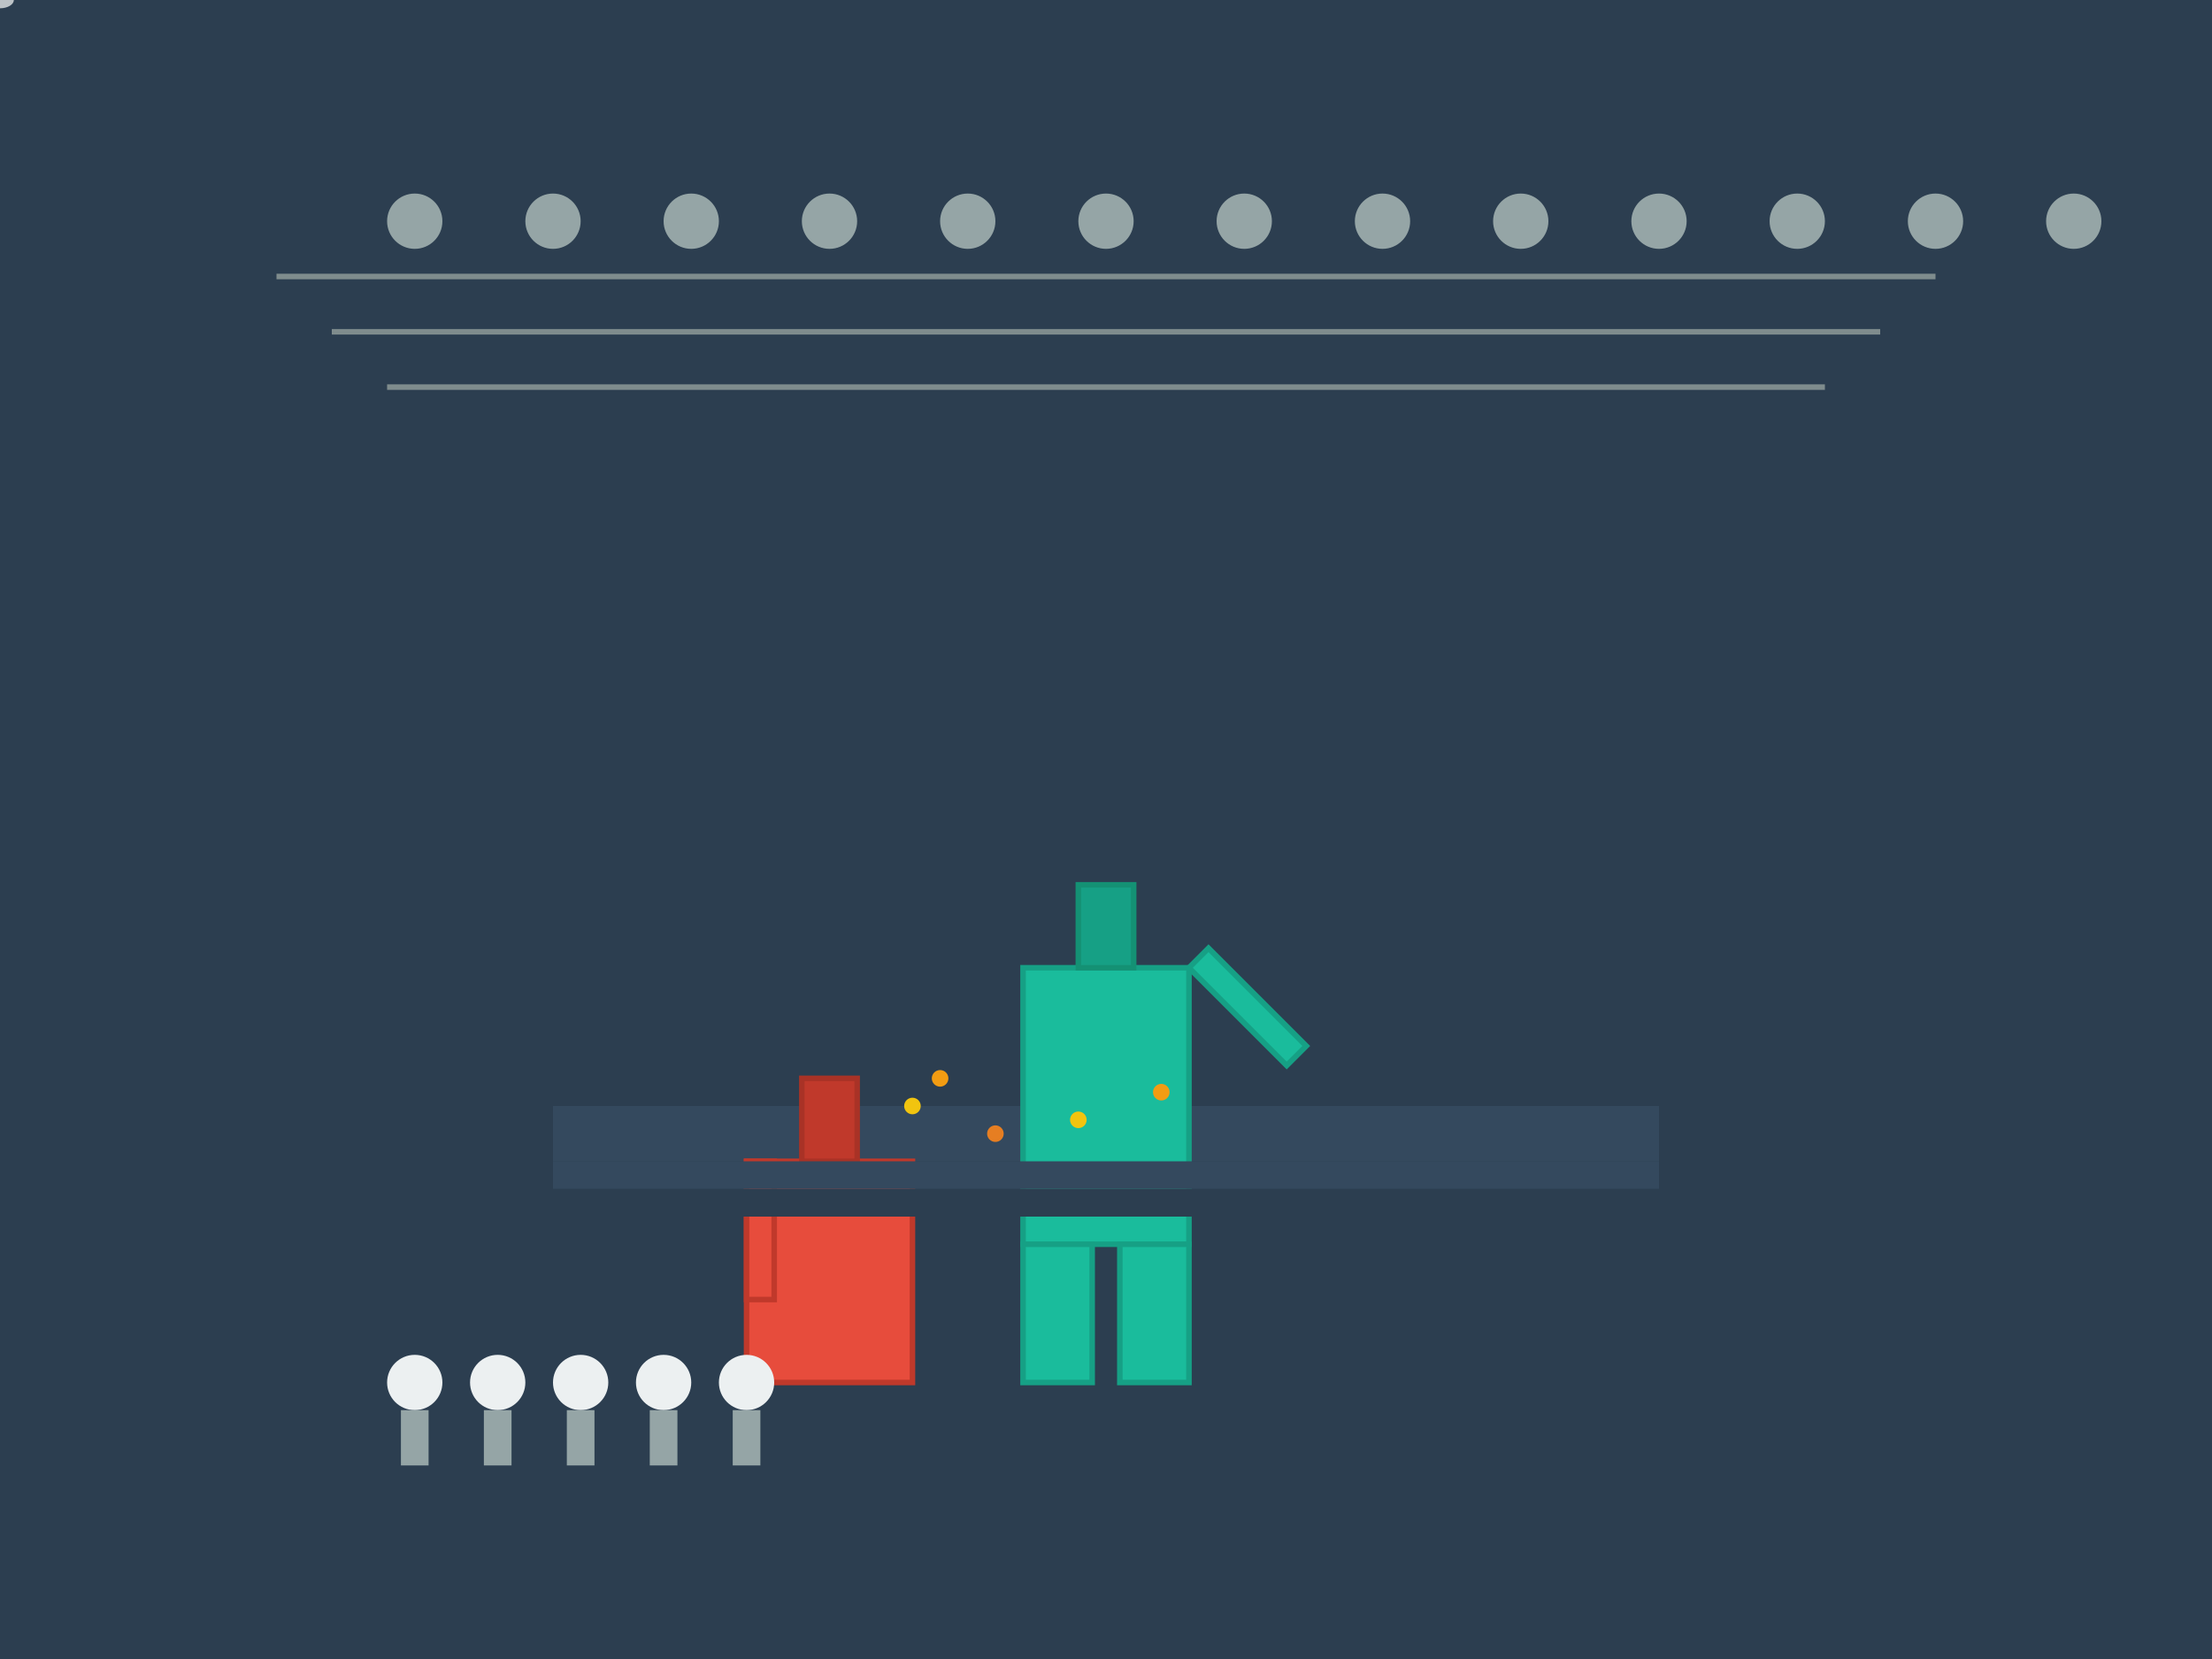 <svg
    width="800"
    height="600"
    viewBox="0 0 800 600"
    xmlns="http://www.w3.org/2000/svg"
    xmlns:xlink="http://www.w3.org/1999/xlink">
    
    <!-- Background -->
    <rect width="800" height="600" fill="#2c3e50" />

    <!-- Arena Platform -->
    <rect x="200" y="400" width="400" height="20" fill="#34495e" />

    <!-- Victorious Robot -->
    <g id="victorious-robot">
        <!-- Body -->
        <rect x="370" y="350" width="60" height="100" fill="#1abc9c" stroke="#16a085" stroke-width="2"/>
        <!-- Head -->
        <rect x="390" y="320" width="20" height="30" fill="#16a085" stroke="#149174" stroke-width="2"/>
        <!-- Arm Raised -->
        <rect x="430" y="350" width="10" height="50" fill="#1abc9c" stroke="#16a085" stroke-width="2" transform="rotate(-45 430 350)" />
        <!-- Legs -->
        <rect x="370" y="450" width="25" height="50" fill="#1abc9c" stroke="#16a085" stroke-width="2"/>
        <rect x="405" y="450" width="25" height="50" fill="#1abc9c" stroke="#16a085" stroke-width="2"/>
    </g>

    <!-- Defeated Robot -->
    <g id="defeated-robot">
        <!-- Body -->
        <rect x="270" y="420" width="60" height="80" fill="#e74c3c" stroke="#c0392b" stroke-width="2" />
        <!-- Head -->
        <rect x="290" y="390" width="20" height="30" fill="#c0392b" stroke="#a93226" stroke-width="2"/>
        <!-- Arm Down -->
        <rect x="270" y="420" width="10" height="50" fill="#e74c3c" stroke="#c0392b" stroke-width="2"/>
        <!-- Smoking Effect -->
        <ellipse x="300" y="385" rx="5" ry="3" fill="#bdc3c7" />
    </g>

    <!-- Sparks and Molten Metal -->
    <circle cx="330" cy="400" r="3" fill="#f1c40f" />
    <circle cx="340" cy="390" r="3" fill="#f39c12" />
    <circle cx="360" cy="410" r="3" fill="#e67e22" />
    <circle cx="390" cy="405" r="3" fill="#f1c40f" />
    <circle cx="420" cy="395" r="3" fill="#f39c12" />

    <!-- Crowd -->
    <g id="crowd">
        <!-- Person 1 -->
        <circle cx="150" cy="500" r="10" fill="#ecf0f1" />
        <rect x="145" y="510" width="10" height="20" fill="#95a5a6" />
        <!-- Person 2 -->
        <circle cx="180" cy="500" r="10" fill="#ecf0f1" />
        <rect x="175" y="510" width="10" height="20" fill="#95a5a6" />
        <!-- Person 3 -->
        <circle cx="210" cy="500" r="10" fill="#ecf0f1" />
        <rect x="205" y="510" width="10" height="20" fill="#95a5a6" />
        <!-- Person 4 -->
        <circle cx="240" cy="500" r="10" fill="#ecf0f1" />
        <rect x="235" y="510" width="10" height="20" fill="#95a5a6" />
        <!-- Person 5 -->
        <circle cx="270" cy="500" r="10" fill="#ecf0f1" />
        <rect x="265" y="510" width="10" height="20" fill="#95a5a6" />
    </g>

    <!-- Wires -->
    <line x1="100" y1="100" x2="700" y2="100" stroke="#7f8c8d" stroke-width="2" />
    <line x1="120" y1="120" x2="680" y2="120" stroke="#7f8c8d" stroke-width="2" />
    <line x1="140" y1="140" x2="660" y2="140" stroke="#7f8c8d" stroke-width="2" />

    <!-- Dim Lights -->
    <circle cx="150" cy="80" r="10" fill="#95a5a6" />
    <circle cx="200" cy="80" r="10" fill="#95a5a6" />
    <circle cx="250" cy="80" r="10" fill="#95a5a6" />
    <circle cx="300" cy="80" r="10" fill="#95a5a6" />
    <circle cx="350" cy="80" r="10" fill="#95a5a6" />
    <circle cx="400" cy="80" r="10" fill="#95a5a6" />
    <circle cx="450" cy="80" r="10" fill="#95a5a6" />
    <circle cx="500" cy="80" r="10" fill="#95a5a6" />
    <circle cx="550" cy="80" r="10" fill="#95a5a6" />
    <circle cx="600" cy="80" r="10" fill="#95a5a6" />
    <circle cx="650" cy="80" r="10" fill="#95a5a6" />
    <circle cx="700" cy="80" r="10" fill="#95a5a6" />
    <circle cx="750" cy="80" r="10" fill="#95a5a6" />

    <!-- Ground Details -->
    <rect x="200" y="420" width="400" height="10" fill="#34495e" />
    <rect x="200" y="430" width="400" height="10" fill="#2c3e50" />

</svg>